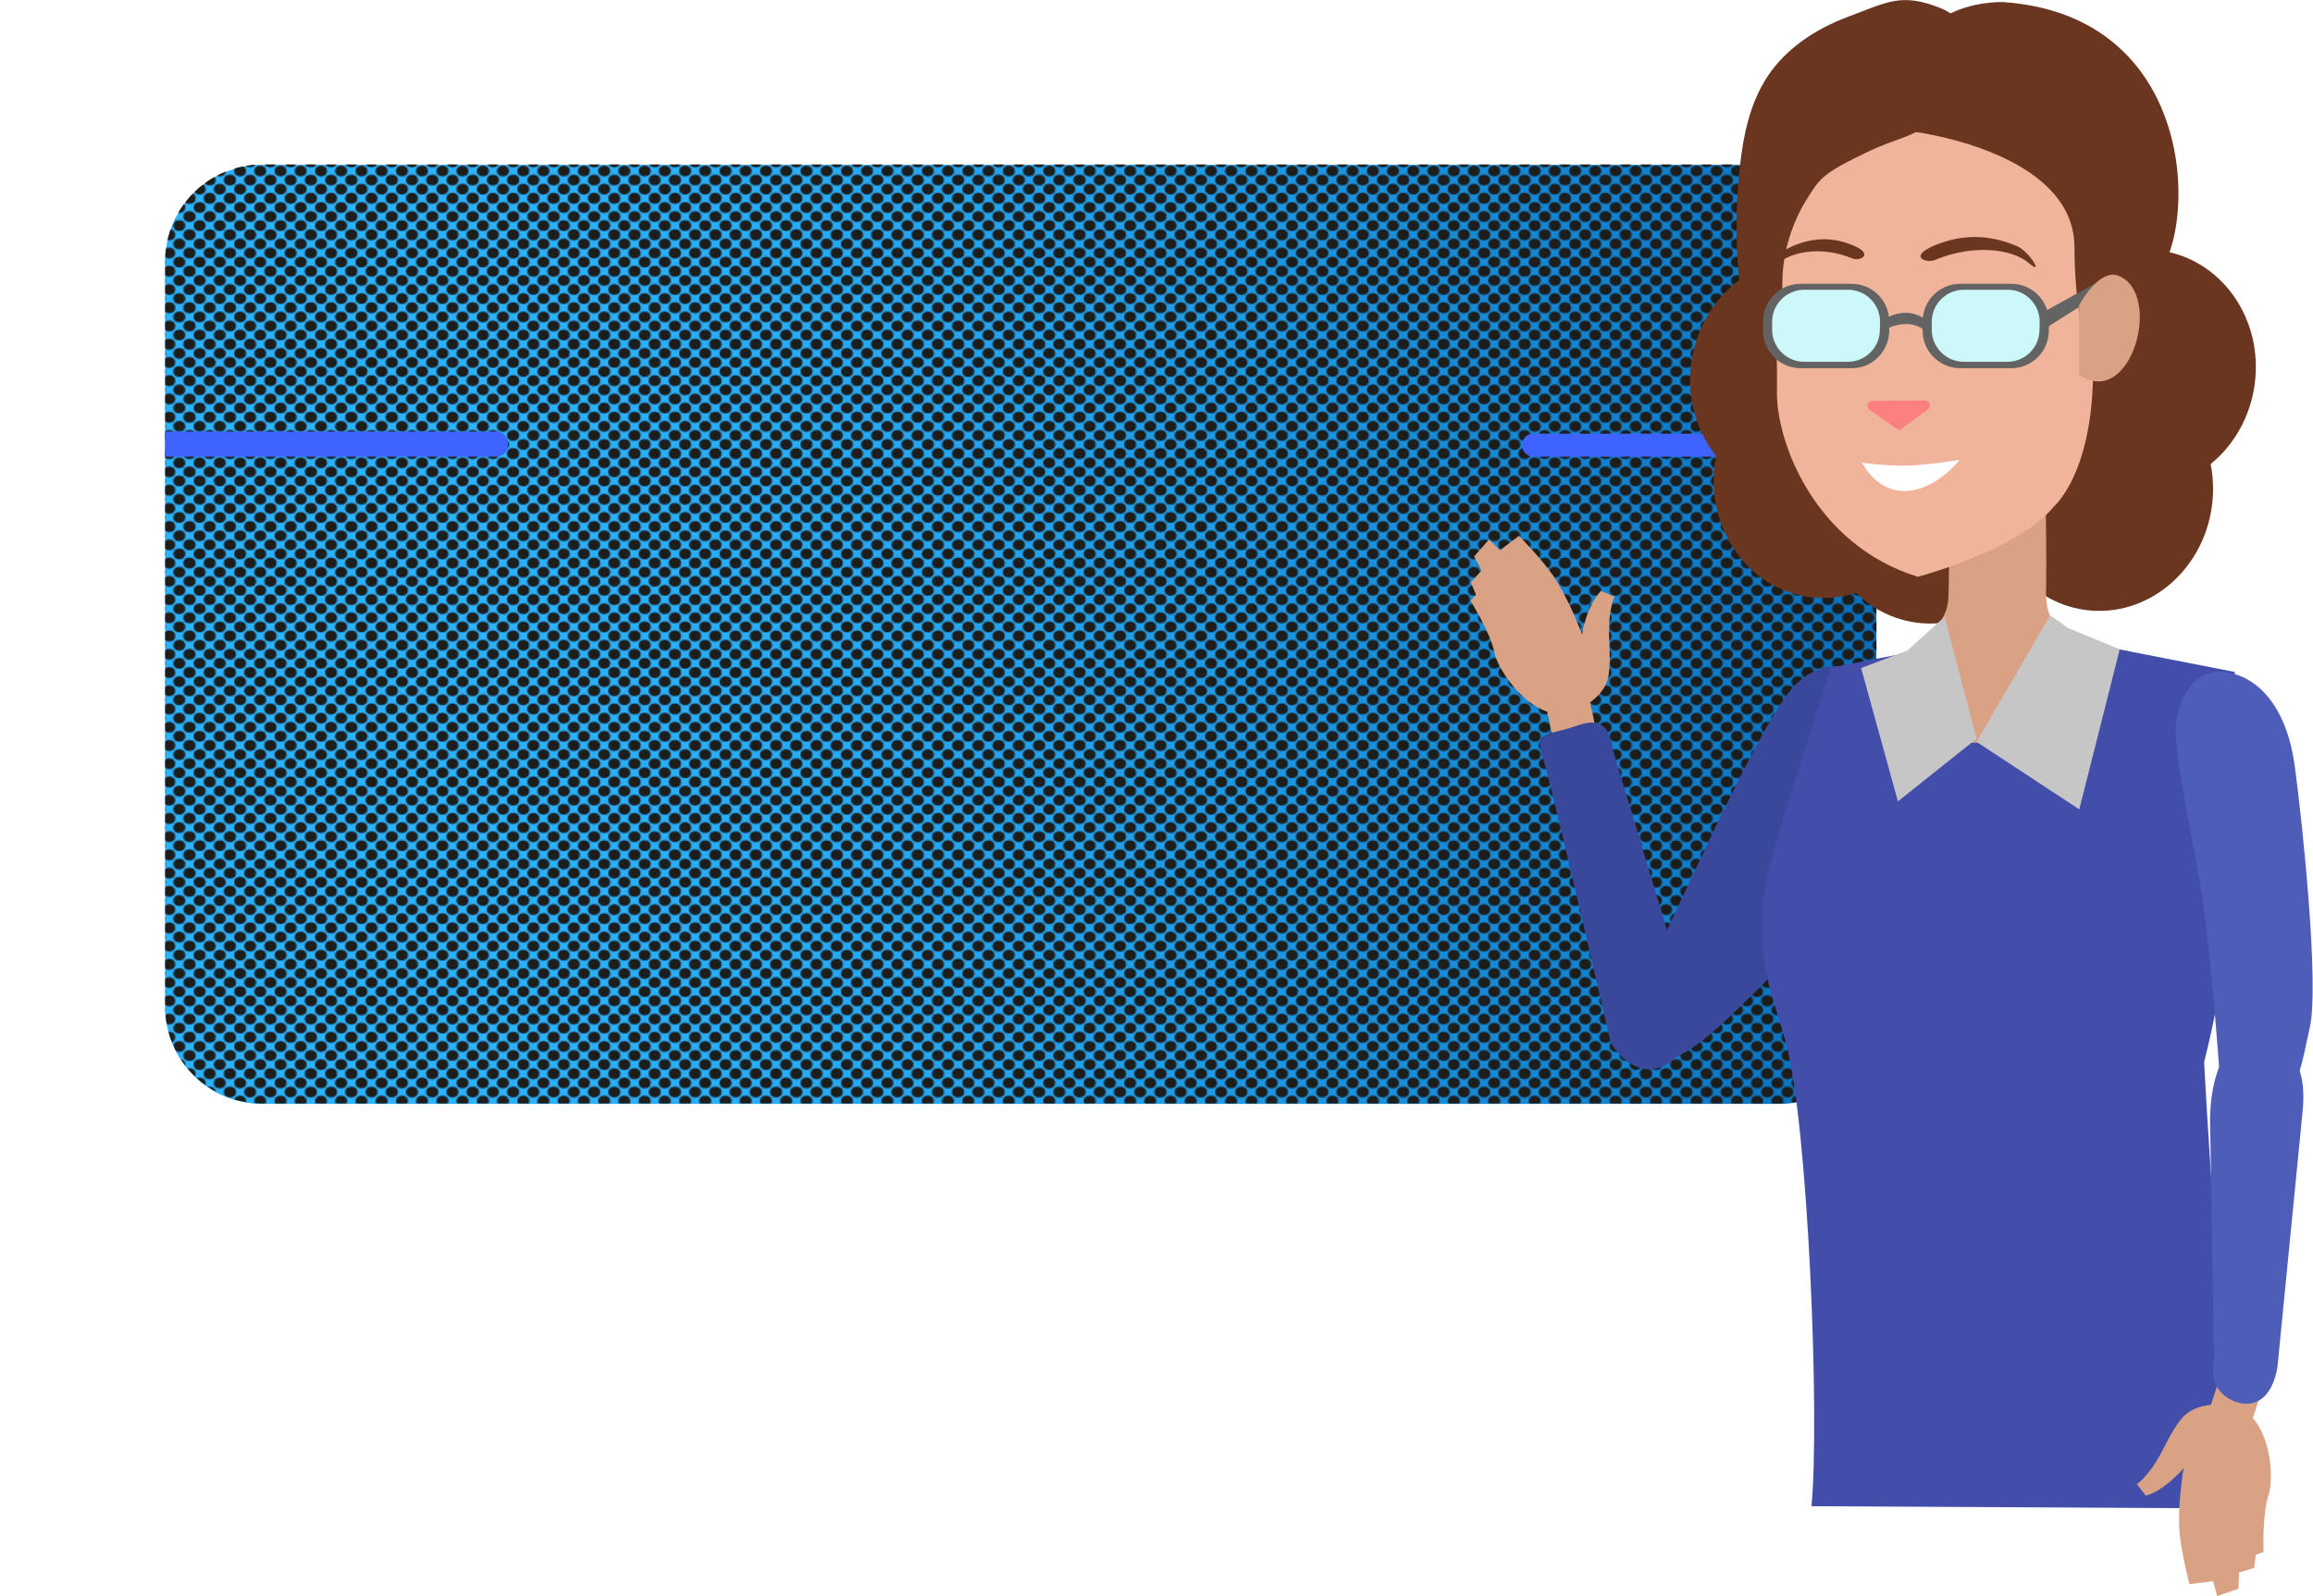 <?xml version="1.0" encoding="utf-8"?>
<!-- Generator: Adobe Illustrator 21.1.0, SVG Export Plug-In . SVG Version: 6.00 Build 0)  -->
<svg version="1.1" id="Capa_1" xmlns="http://www.w3.org/2000/svg" xmlns:xlink="http://www.w3.org/1999/xlink" x="0px" y="0px"
	 viewBox="0 0 1011.4 697.9" style="enable-background:new 0 0 1011.4 697.9;" xml:space="preserve">
<style type="text/css">
	.st0{fill:none;}
	.st1{fill:#1D1D1B;}
	.st2{fill:url(#SVGID_1_);}
	.st3{clip-path:url(#SVGID_3_);}
	.st4{fill:url(#SVGID_4_);}
	.st5{fill:#3E63FF;}
	.st6{fill:#DAA284;}
	.st7{fill:#C6C6C6;}
	.st8{fill:#6B361F;}
	.st9{fill:#3A489B;}
	.st10{fill:#434DAA;}
	.st11{fill:#4E5DB7;}
	.st12{fill:#EFB49A;}
	.st13{fill:#383D46;}
	.st14{fill:#FFFFFF;}
	.st15{fill:#FC8080;}
	.st16{fill:#636363;stroke:#636363;stroke-width:1.4;stroke-miterlimit:10;}
	.st17{fill:#CDF8F9;}
	.st18{fill:#636363;}
</style>
<pattern  y="697.9" width="28.8" height="28.8" patternUnits="userSpaceOnUse" id="_10_ppp_60_" viewBox="4.3 -33.1 28.8 28.8" style="overflow:visible;">
	<g>
		<rect x="4.3" y="-33.1" class="st0" width="28.8" height="28.8"/>
		<rect x="4.3" y="-33.1" class="st0" width="28.8" height="28.8"/>
		<circle class="st1" cx="33.1" cy="-33.1" r="4.3"/>
		<circle class="st1" cx="18.7" cy="-33.1" r="4.3"/>
		<circle class="st1" cx="33.1" cy="-18.7" r="4.3"/>
		<circle class="st1" cx="18.7" cy="-18.7" r="4.3"/>
		<circle class="st1" cx="11.5" cy="-25.9" r="4.3"/>
		<circle class="st1" cx="25.9" cy="-25.9" r="4.3"/>
		<circle class="st1" cx="11.5" cy="-11.5" r="4.3"/>
		<circle class="st1" cx="25.9" cy="-11.5" r="4.3"/>
		<circle class="st1" cx="4.3" cy="-33.1" r="4.3"/>
		<circle class="st1" cx="4.3" cy="-18.7" r="4.3"/>
		<circle class="st1" cx="33.1" cy="-4.3" r="4.3"/>
		<circle class="st1" cx="18.7" cy="-4.3" r="4.3"/>
		<circle class="st1" cx="4.3" cy="-4.3" r="4.3"/>
	</g>
</pattern>
<title>prevencion_1</title>
<g>
	<g id="Capa_2">
		<g id="cuadro">
			
				<linearGradient id="SVGID_1_" gradientUnits="userSpaceOnUse" x1="72.17" y1="422.595" x2="978.06" y2="422.595" gradientTransform="matrix(1 0 0 -1 0 700)">
				<stop  offset="0.14" style="stop-color:#2CB3FF"/>
				<stop  offset="0.29" style="stop-color:#29ADF9"/>
				<stop  offset="0.49" style="stop-color:#209DE9"/>
				<stop  offset="0.71" style="stop-color:#1181CF"/>
				<stop  offset="0.92" style="stop-color:#0061AF"/>
			</linearGradient>
			<path class="st2" d="M114.6,72.1h663.5c23.4,0,42.4,19,42.4,42.4v325.8c0,23.4-19,42.4-42.4,42.4H114.6
				c-23.4,0-42.4-19-42.4-42.4V114.5C72.2,91.1,91.2,72.1,114.6,72.1z"/>
			<g>
				<defs>
					<path id="SVGID_2_" d="M114.6,71.9h663.5c23.4,0,42.4,19,42.4,42.4v325.8c0,23.4-19,42.4-42.4,42.4H114.6
						c-23.4,0-42.4-19-42.4-42.4V114.3C72.2,90.9,91.2,71.9,114.6,71.9z"/>
				</defs>
				<clipPath id="SVGID_3_">
					<use xlink:href="#SVGID_2_"  style="overflow:visible;"/>
				</clipPath>
				<g class="st3">
					<pattern  id="SVGID_4_" xlink:href="#_10_ppp_60_" patternTransform="matrix(0.61 0 0 -0.55 -3030.527 -12544.683)">
					</pattern>
					<rect y="68.5" class="st4" width="970.7" height="486.5"/>
					<path class="st5" d="M670.4,189.6H912c2.6,0,4.7,2.1,4.7,4.7v0.7c0,2.6-2.1,4.7-4.7,4.7H670.4c-2.6,0-4.7-2.1-4.7-4.7v-0.7
						C665.7,191.7,667.8,189.6,670.4,189.6z"/>
					<path class="st5" d="M217,188.7H72.1v11H217c2.8,0,5.1-2.3,5.1-5.1v-0.7C222.1,191,219.8,188.7,217,188.7z"/>
				</g>
			</g>
		</g>
		<g id="personaje">
			<path class="st6" d="M691.1,309.7c0,0,10.7-5,12.2-14s-0.4-17.3,0.5-25.2s2.3-9.6,2.3-9.6l-6-2.5c0,0-4.1,3.7-6.8,12.7
				c-2.3,7.6-1.2,7.1-1.2,7.1s-6.1-16.7-13.3-27c-5.2-7.4-14.6-16.9-14.6-16.9l-8.3,6.3l-4.8-4.7l-6.5,7.4l3.2,6.3l-4.7,5l2.3,5.4
				l-2.4,2.7c0,0,8.8,14,10.5,22.8S673.4,320.3,691.1,309.7z"/>
			<path class="st6" d="M684,300.1L684,300.1c5.2-1.1,10.3,2.2,11.4,7.4l4.6,21.6c1.1,5.2-2.2,10.3-7.4,11.4l0,0
				c-5.2,1.1-10.3-2.2-11.4-7.4l-4.6-21.6C675.5,306.3,678.8,301.2,684,300.1z"/>
			<path class="st7" d="M673.8,251"/>
			
				<ellipse transform="matrix(0.133 -0.991 0.991 0.133 519.678 923.748)" class="st8" cx="787.6" cy="165" rx="52.4" ry="48.8"/>
			
				<ellipse transform="matrix(0.133 -0.991 0.991 0.133 653.152 1068.798)" class="st8" cx="937.2" cy="161.2" rx="52.4" ry="48.8"/>
			
				<ellipse transform="matrix(0.133 -0.991 0.991 0.133 485.031 972.071)" class="st8" cx="797.9" cy="208.9" rx="52.4" ry="48.8"/>
			
				<ellipse transform="matrix(0.133 -0.991 0.991 0.133 514.46 1028.141)" class="st8" cx="844.7" cy="220.1" rx="52.4" ry="48.8"/>
			
				<ellipse transform="matrix(0.133 -0.991 0.991 0.133 584.111 1096.487)" class="st8" cx="918.5" cy="214.5" rx="52.4" ry="48.8"/>
			<path class="st9" d="M824.7,298.5c0,0-25.9-19.8-44,6.2s-49.1,98.2-56.8,112s-8.4,37.6,2.5,45.2c8.2,5.7,31.7-19.2,42.8-29.8
				s48.3-62.3,55.4-77.2C838.5,325.9,831.6,307.1,824.7,298.5z"/>
			<path class="st6" d="M816.4,292.3c0,0,35-9.5,35.6-31.4s0-35.9,0-35.9s0.6-14.6,21.9-14.6s20.7,15.2,20.7,15.2s0.3,18.9,0.1,30.4
				c-0.2,11.5-0.3,25.3,35.1,28.5c6.1,0.5-8.5,85.2-81,80.3C797.1,361.2,816.4,292.3,816.4,292.3z"/>
			<path class="st10" d="M982.1,659.6c-11.7-63.6-18.3-195.2-18.3-195.2c22.2-88.3,13.3-170.6,13.3-170.6l-52.2-10.2
				c0,0-8.8,41.2-59.8,41.2c-56.7,0-34-38.8-34-38.8l-30.3,5.9c0,0-21.1,63.7-26.5,85c-9.5,37.8,0.5,56.8,6.5,78.5
				c9.8,35.4,15,164.6,11.3,203.2L982.1,659.6z"/>
			<path class="st11" d="M970.4,467.4c0,0-4-56.4-8.5-81.5s-11.7-60.3-10.4-69.8s7-24.4,22-22.2c14.5,2.2,26.5,16,29.9,40.9
				s10.8,96,6.6,114.5s-3.9,24.5-13.8,28C987.5,480.4,978.9,486.7,970.4,467.4z"/>
			<path class="st9" d="M739.8,443.1l-0.8-2.8l-35.1-117c0,0-0.7-10.8-13.7-6.2c-16.1,5.6-19.5,1.5-15,16.4s29.1,122.4,29.1,122.4
				s8.7,15.7,22.2,10.6S739.8,443.1,739.8,443.1z"/>
			<path class="st12" d="M914.4,142.4c0,0,1.4-18.1-2.4-53.2c-2.8-25.8-47-29.8-57.3-29.3c0,0-12.3-7.8-34.9-3.2
				c-26.8,5.4-42.1,33.1-42.8,45.8c-1.6,30,0.3,46.7,0,68.8s16.6,67,61.6,80.9c0,0,43.7-11.4,59.7-30.9
				C898.2,221.2,919.8,203.4,914.4,142.4z"/>
			<path class="st13" d="M861.9,146.9c3.1,4,8.7,4.9,12.9,2.1c3.9-2.5,5.1-7.7,2.6-11.6c-0.1-0.2-0.3-0.4-0.4-0.6
				c-3.1-4-8.7-4.9-12.9-2.1c-3.9,2.5-5.1,7.7-2.7,11.6C861.7,146.5,861.8,146.7,861.9,146.9z"/>
			<path class="st14" d="M866.5,143.9c1.4-0.9,1.8-2.7,0.9-4.1c0-0.1-0.1-0.1-0.1-0.2c-1.1-1.4-3.1-1.7-4.6-0.8
				c-1.4,0.9-1.8,2.7-0.9,4.1c0,0.1,0.1,0.1,0.1,0.2C863,144.5,865,144.9,866.5,143.9z"/>
			<path class="st13" d="M794.9,148.6c3.1,4,8.7,4.9,12.9,2.1c3.9-2.5,5.1-7.7,2.6-11.6c-0.1-0.2-0.3-0.4-0.4-0.6
				c-3.1-4-8.7-4.9-12.9-2.1c-3.9,2.5-5.1,7.7-2.6,11.6C794.6,148.2,794.7,148.4,794.9,148.6z"/>
			<path class="st14" d="M799.5,145.5c1.4-0.9,1.8-2.7,0.9-4.1c0-0.1-0.1-0.1-0.1-0.2c-1.1-1.4-3.1-1.7-4.6-0.8
				c-1.4,0.9-1.8,2.7-0.9,4.1c0,0.1,0.1,0.1,0.1,0.2C796,146.2,798,146.5,799.5,145.5z"/>
			<path class="st8" d="M846.3,113.6c16.6-7,33.8-4.7,40.8,1.4s0.4-5-5.2-7.4c-13.4-5.7-24.5-4.5-33.6-1.2
				C833.3,111.7,841.8,115.5,846.3,113.6z"/>
			<path class="st8" d="M809.9,113c-13.4-5.7-27.5-2.9-33.3,2.9s-0.2-4.6,4.4-6.9c11-5.7,20-5.1,27.5-2.4
				C820.5,110.8,813.5,114.5,809.9,113z"/>
			<path class="st15" d="M830.3,188.1c-0.2-0.1-0.4-0.2-0.5-0.3l-12.3-8.6c-1-0.7-1.2-2-0.5-3c0.4-0.6,1-0.9,1.7-0.9l22.9-0.2
				c1.2-0.1,2.2,0.8,2.3,2c0,0.8-0.3,1.5-0.9,1.9l-12.1,8.9C830.7,188,830.5,188.1,830.3,188.1z"/>
			<path class="st14" d="M814.2,202.3c0,0,13.5,2,24,1.1s18.7-2.3,18.7-2.3s-10.1,13-23.3,13.6S814.2,202.3,814.2,202.3z"/>
			<path class="st8" d="M776.7,156c4.3-9.2,2.3-24.3,2.7-34.4c0.5-12.1,4.1-23.8,10.4-34.1c5.9-9.4,6.5-11.4,27.5-21.4
				c11.6-5.4,14.8-4.9,26-11.2c4.5-2.5,6.3,0.2,9.8-3.5c6.9-7.2,14.4-16,12.7-25.9c-1.4-8.5-8.9-18.6-16.9-21.8
				c-17.5-7.1-23.6-2.8-41.2,3.8c-13.9,5.2-26.9,13.8-35,26.2c-7.5,11.5-10.4,25.4-11.9,39.1c-1.6,14.3-1.9,28.7-0.9,43
				c0.5,6.9,1.3,13.9,3.9,20.3s6.6,17.4,13,20.2"/>
			<path class="st8" d="M875.9,0.9c0,0-55.4-2.1-38.5,56.8c0,0,69.7,8.7,69.7,50.5c0,23.8,4.2,39.3,4.2,39.3s-3.2-34.3,20.3-23.1
				C958.3,136.9,976.5,7.9,875.9,0.9z"/>
			<polygon class="st7" points="850.3,269.7 864.3,323 829.9,350.4 813.8,292.1 834.1,284.4 			"/>
			<polygon class="st7" points="896.5,269 864.3,324.4 909.2,353.9 926.9,283.9 904.3,274.6 			"/>
			<path class="st16" d="M823.3,140.9c0,0,9.5-7.5,18.7-0.3v3.4c0,0-6.5-6.7-18.7-0.2V140.9z"/>
			<path class="st17" d="M787.6,126.1h21.2c9,0,16.2,7.3,16.2,16.2l0,0c0,8.9-7.3,16.2-16.2,16.2h-21.2c-9,0-16.2-7.3-16.2-16.2l0,0
				C771.4,133.4,778.6,126.1,787.6,126.1z"/>
			<path class="st17" d="M857.7,126.1h21.2c9,0,16.2,7.3,16.2,16.2l0,0c0,8.9-7.3,16.2-16.2,16.2h-21.2c-9,0-16.2-7.3-16.2-16.2l0,0
				C841.5,133.4,848.8,126.1,857.7,126.1z"/>
			<path class="st18" d="M809.7,124.1h-22.4c-9,0-16.3,7.3-16.4,16.4v4.1c0,9,7.3,16.3,16.4,16.4h22.4c9,0,16.3-7.3,16.4-16.4v-4.1
				C826,131.4,818.7,124.1,809.7,124.1z M822,144.2c0,7.7-6.3,14-14,14h-19.1c-7.7,0-14-6.3-14-14v-3.5c0-7.7,6.3-14,14-14h19.2
				c7.7,0,14,6.3,14,14L822,144.2z"/>
			<path class="st18" d="M879.5,124.1h-22.4c-9,0-16.3,7.3-16.4,16.4v4.1c0,9,7.3,16.3,16.4,16.4h22.4c9,0,16.3-7.3,16.4-16.4v-4.1
				C895.9,131.4,888.5,124.1,879.5,124.1z M891.8,144.2c0,7.7-6.3,14-14,14h-19.1c-7.7,0-14-6.3-14-14v-3.5c0-7.7,6.3-14,14-14h19.2
				c7.7,0,14,6.3,14,14L891.8,144.2z"/>
			<polygon class="st16" points="894.2,136.9 917.8,123.8 917.3,128.2 895.1,142.3 			"/>
			<path class="st6" d="M909.1,133.5c0,0,8.7-16.4,17.3-12.9c19.5,7.9,5.6,58.7-17.3,43.3V133.5z"/>
			<path class="st6" d="M971.7,614.1c0,0-11.8-1-17.6,6s-8.3,15.2-13,21.6s-6.8,7.2-6.8,7.2l4,5.1c0,0,5.4-1.2,12.2-7.6
				c5.8-5.4,4.5-5.6,4.5-5.6s-3.1,17.5-1.9,30c0.9,9,4.3,21.9,4.3,21.9l10.3-1.3l1.8,6.5l9.3-3.2l0.3-7.1l6.6-2l0.7-5.8l3.4-1.2
				c0,0-0.7-16.5,2.2-25S992.4,613.7,971.7,614.1z"/>
			<path class="st6" d="M973.1,626L973.1,626c-5.1-1.6-7.9-7.1-6.2-12.1l6.8-21c1.6-5.1,7.1-7.9,12.1-6.2l0,0
				c5.1,1.6,7.9,7.1,6.2,12.1l-6.8,21C983.6,624.8,978.1,627.6,973.1,626z"/>
			<path class="st7" d="M957.6,673.6"/>
			<path class="st11" d="M968.1,594.7l-1.7-104.7c0,0-0.8-34,18-35.1c0,0,26.3-4.1,22.4,31.6l-10.9,110.8c0,0-1.9,18.7-16.1,16.3
				C979.8,613.5,964.9,611.2,968.1,594.7z"/>
		</g>
	</g>
</g>
</svg>
